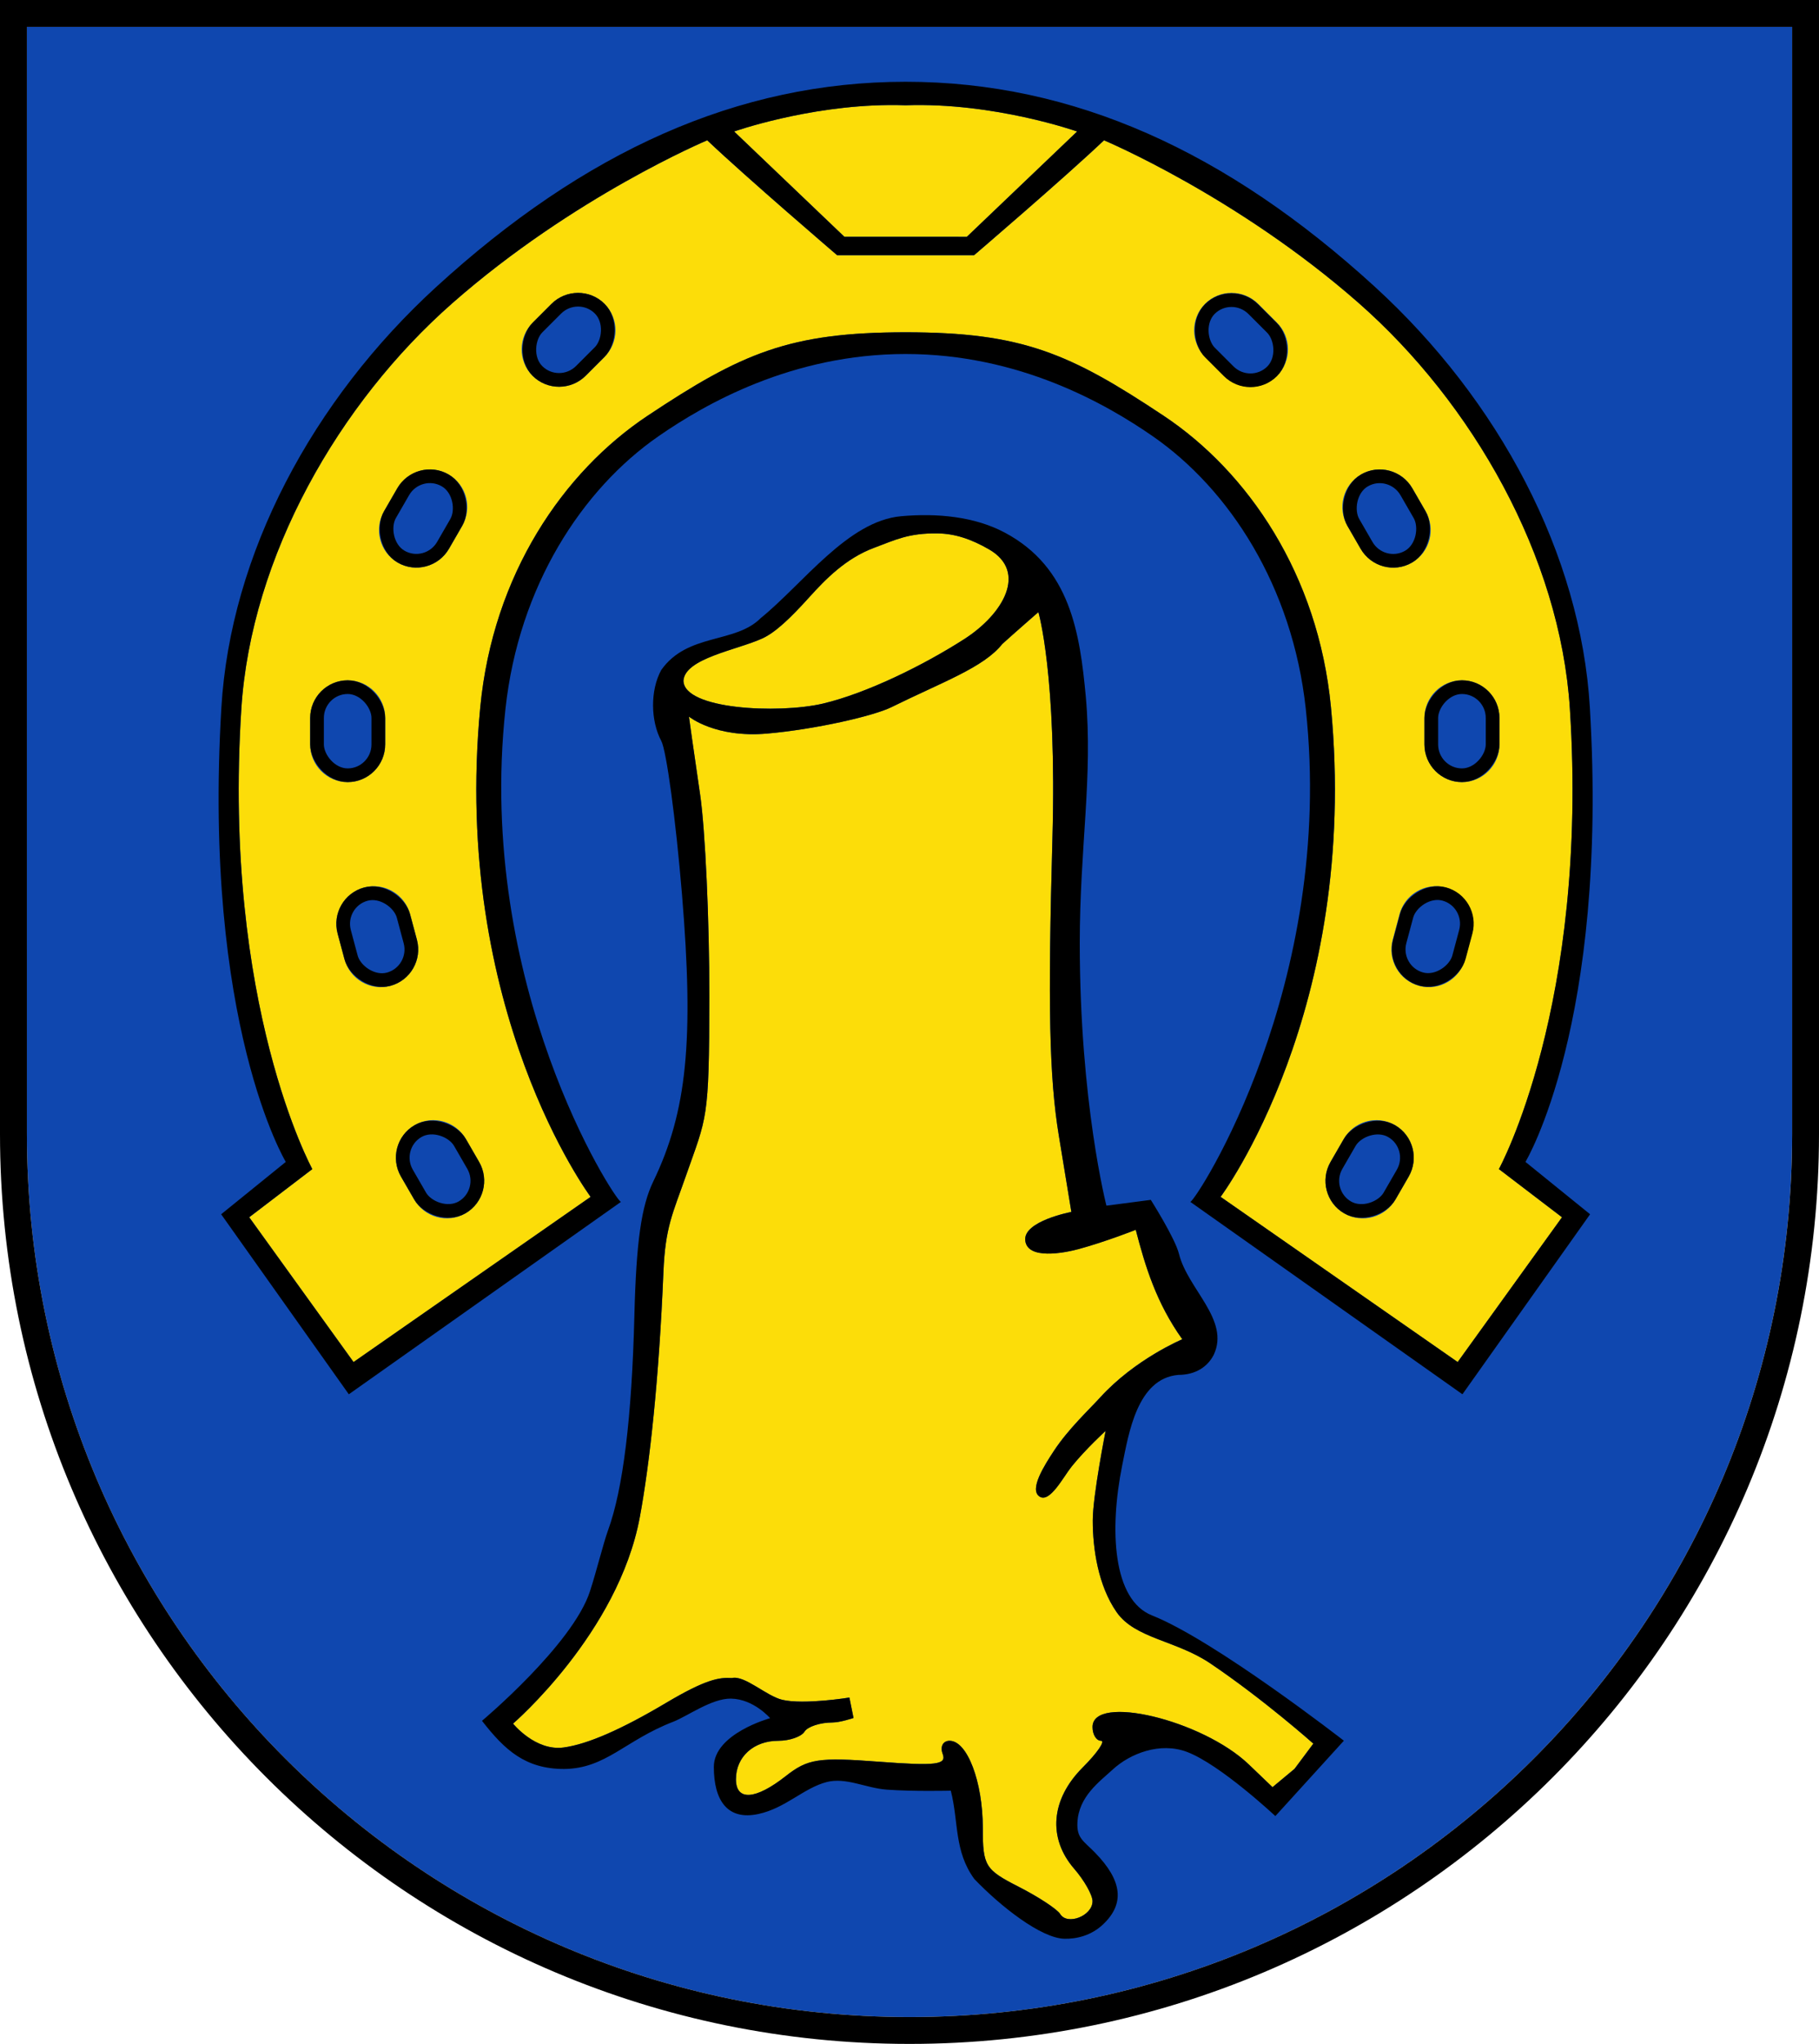 <?xml version="1.0" encoding="UTF-8" standalone="no"?>
<!-- Created with Inkscape (http://www.inkscape.org/) -->

<svg
   width="105.536mm"
   height="118.533mm"
   viewBox="0 0 105.536 118.533"
   version="1.1"
   id="svg8"
   inkscape:version="1.1.1 (3bf5ae0d25, 2021-09-20)"
   sodipodi:docname="Wappen_Stuttgart-Stammheim.svg"
   xmlns:inkscape="http://www.inkscape.org/namespaces/inkscape"
   xmlns:sodipodi="http://sodipodi.sourceforge.net/DTD/sodipodi-0.dtd"
   xmlns="http://www.w3.org/2000/svg"
   xmlns:svg="http://www.w3.org/2000/svg"
   xmlns:rdf="http://www.w3.org/1999/02/22-rdf-syntax-ns#"
   xmlns:cc="http://creativecommons.org/ns#"
   xmlns:dc="http://purl.org/dc/elements/1.1/">
  <defs
     id="defs2" />
  <sodipodi:namedview
     id="base"
     pagecolor="#ffffff"
     bordercolor="#666666"
     borderopacity="1.0"
     inkscape:pageopacity="0.0"
     inkscape:pageshadow="2"
     inkscape:zoom="1"
     inkscape:cx="475.5"
     inkscape:cy="275.5"
     inkscape:document-units="mm"
     inkscape:current-layer="layer1"
     showgrid="false"
     inkscape:window-width="1920"
     inkscape:window-height="1017"
     inkscape:window-x="-8"
     inkscape:window-y="-8"
     inkscape:window-maximized="1"
     fit-margin-top="0"
     fit-margin-left="0"
     fit-margin-right="0"
     fit-margin-bottom="0"
     inkscape:pagecheckerboard="0" />
  <g
     inkscape:label="Ebene 1"
     inkscape:groupmode="layer"
     id="layer1"
     transform="translate(42.5,170.449)">
    <path
       style="opacity:1;fill:#0f47af;fill-opacity:1;stroke:none;stroke-width:1.323;stroke-miterlimit:4;stroke-dasharray:none;stroke-opacity:1;paint-order:markers fill stroke"
       d="m -40.94,-168.889 v 64.206 c 0,28.302 22.906,51.208 51.208,51.208 28.302,0 51.208,-22.906 51.208,-51.208 v -64.206 z"
       id="rect1162"
       inkscape:connector-curvature="0" />
    <path
       style="opacity:1;fill:#fcdd09;fill-opacity:1;stroke:none;stroke-width:1.323;stroke-miterlimit:4;stroke-dasharray:none;stroke-opacity:1;paint-order:markers fill stroke"
       d="m 11.9,-139.516 c -1.684,-0.022 -2.425,0.364 -3.697,0.84 -1.628,0.609 -2.801,1.811 -3.76,2.873 -1.099,1.217 -1.958,2.033 -2.713,2.378 -1.467,0.671 -4.475,1.15 -4.577,2.441 0,1.673 5.478,1.944 8.086,1.34 2.541,-0.602 5.83,-2.217 8.209,-3.744 2.256,-1.448 3.691,-3.899 1.431,-5.204 -1.032,-0.596 -1.981,-0.911 -2.978,-0.924 z m 5.846,4.565 c 0,0 -1.47,1.281 -2.095,1.85 -1.083,1.365 -3.461,2.196 -6.434,3.664 -1.034,0.51 -4.412,1.286 -7.22,1.531 -3.003,0.262 -4.525,-0.985 -4.525,-0.985 0,0 0.233,1.705 0.644,4.493 0.302,2.042 0.544,7.334 0.538,11.759 -0.008,7.254 -0.143,6.902 -1.368,10.409 -0.747,2.139 -1.188,2.926 -1.296,5.552 -0.255,6.209 -0.798,11.143 -1.371,14.22 -1.25,6.719 -7.353,11.967 -7.353,11.967 0,0 1.295,1.61 2.941,1.384 1.395,-0.192 3.359,-1.055 5.926,-2.58 2.308,-1.371 3.084,-1.494 3.829,-1.448 0.75,-0.171 1.99,1.039 2.922,1.262 1.246,0.299 3.897,-0.13 3.897,-0.13 l 0.239,1.184 c 0,0 -0.775,0.261 -1.22,0.261 -0.712,0 -1.442,0.239 -1.623,0.531 -0.18,0.292 -0.862,0.53 -1.516,0.53 -1.434,0 -2.462,0.93 -2.462,2.228 0,1.276 1.129,1.206 2.89,-0.179 1.278,-1.005 1.895,-1.1 5.418,-0.833 3.311,0.25 3.928,0.174 3.686,-0.457 -0.161,-0.419 0.019,-0.758 0.403,-0.758 1.022,0 1.925,2.371 1.925,5.053 0,2.202 0.132,2.419 2.086,3.415 1.147,0.585 2.229,1.296 2.404,1.579 0.419,0.678 1.875,0.102 1.875,-0.741 0,-0.362 -0.477,-1.208 -1.061,-1.881 -1.545,-1.782 -1.358,-4.028 0.49,-5.876 0.853,-0.853 1.33,-1.551 1.061,-1.551 -0.269,0 -0.49,-0.358 -0.49,-0.796 0,-1.936 6.373,-0.411 9.068,2.17 l 1.376,1.318 1.276,-1.062 1.091,-1.463 c 0,0 -2.847,-2.539 -5.972,-4.649 -1.996,-1.348 -4.378,-1.441 -5.446,-2.982 -1.068,-1.541 -1.38,-3.666 -1.38,-5.307 0,-1.435 0.746,-5.2 0.746,-5.2 0,0 -1.174,1.077 -1.967,2.062 -0.491,0.61 -1.275,2.152 -1.874,1.741 -0.599,-0.41 0.279,-1.792 0.847,-2.654 0.837,-1.27 2.066,-2.413 2.675,-3.086 2.036,-2.237 4.768,-3.377 4.768,-3.377 -1.511,-2.116 -2.15,-4.232 -2.7,-6.347 0,0 -1.771,0.698 -3.312,1.116 -0.864,0.234 -2.975,0.632 -3.1,-0.497 -0.125,-1.129 2.676,-1.656 2.676,-1.656 l -0.727,-4.426 c -0.553,-3.369 -0.642,-7.49 -0.371,-17.259 0.263,-9.48 -0.816,-13.102 -0.816,-13.102 z"
       id="path1140"
       inkscape:connector-curvature="0" />
    <path
       style="opacity:1;fill:#fcdd09;fill-opacity:1;stroke:none;stroke-width:1.323;stroke-miterlimit:4;stroke-dasharray:none;stroke-opacity:1;paint-order:markers fill stroke"
       d="m 9.086,-164.356 c -4.76,0.037 -8.992,1.533 -8.992,1.533 l 6.4,6.109 h 3.55 3.55 l 6.4,-6.109 c 0,0 -4.815,-1.702 -9.95,-1.52 -0.321,-0.011 -0.64,-0.016 -0.958,-0.013 z m -10.553,2.044 c 0,0 -7.738,3.251 -14.786,9.445 -6.582,5.784 -11.676,14.673 -12.244,23.519 -1.104,17.199 4.118,26.699 4.118,26.699 l -3.661,2.794 6.053,8.397 13.755,-9.58 c 0,0 -8.091,-10.823 -6.401,-28.41 0.738,-7.682 4.816,-13.637 9.704,-16.888 5.446,-3.622 8.213,-4.842 14.972,-4.842 6.76,0 9.526,1.22 14.972,4.842 4.888,3.251 8.966,9.206 9.704,16.888 1.69,17.587 -6.401,28.41 -6.401,28.41 l 13.755,9.58 6.053,-8.397 -3.661,-2.794 c 0,0 5.222,-9.5 4.118,-26.699 -0.568,-8.846 -5.661,-17.735 -12.244,-23.519 -7.048,-6.194 -14.786,-9.445 -14.786,-9.445 -2.305,2.187 -7.534,6.661 -7.534,6.661 H 10.043 6.067 c 2.7e-6,0 -5.229,-4.474 -7.534,-6.661 z m -7.499,8.85 c 0.559,-0.002 1.117,0.209 1.541,0.634 0.848,0.848 0.844,2.234 -0.007,3.084 l -1.084,1.084 c -0.85,0.85 -2.236,0.855 -3.084,0.007 -0.848,-0.848 -0.843,-2.234 0.007,-3.084 l 1.084,-1.084 c 0.425,-0.425 0.984,-0.639 1.543,-0.64 z m 37.924,0 c 0.559,0.002 1.118,0.215 1.543,0.64 l 1.084,1.084 c 0.85,0.85 0.855,2.236 0.007,3.084 -0.848,0.848 -2.234,0.844 -3.084,-0.007 l -1.084,-1.084 c -0.85,-0.85 -0.855,-2.236 -0.007,-3.084 0.424,-0.424 0.982,-0.635 1.541,-0.634 z m 8.54,10.239 c 0.773,-0.018 1.534,0.378 1.947,1.094 l 0.766,1.328 c 0.601,1.041 0.248,2.381 -0.791,2.981 -1.039,0.6 -2.376,0.237 -2.977,-0.805 l -0.767,-1.328 c -0.601,-1.041 -0.247,-2.381 0.792,-2.981 0.325,-0.187 0.679,-0.281 1.03,-0.289 z m -55.002,0.001 c 0.351,0.008 0.705,0.101 1.03,0.289 1.039,0.6 1.391,1.938 0.79,2.98 l -0.766,1.328 c -0.601,1.041 -1.936,1.404 -2.974,0.804 -1.039,-0.6 -1.394,-1.937 -0.793,-2.979 l 0.767,-1.328 c 0.413,-0.716 1.174,-1.111 1.947,-1.093 z m -4.824,12.228 c 1.2,0 2.176,0.981 2.176,2.184 v 1.533 c 0,1.203 -0.976,2.186 -2.176,2.186 -1.2,0 -2.176,-0.983 -2.176,-2.186 v -1.533 c 0,-1.203 0.976,-2.184 2.176,-2.184 z m 64.648,0 c 1.2,0 2.176,0.981 2.176,2.184 v 1.533 c 0,1.203 -0.977,2.186 -2.176,2.186 -1.2,0 -2.176,-0.983 -2.176,-2.186 v -1.533 c 0,-1.203 0.976,-2.184 2.176,-2.184 z m -1.602,11.943 c 0.214,-0.009 0.433,0.014 0.65,0.072 1.159,0.31 1.847,1.513 1.536,2.674 l -0.397,1.481 c -0.311,1.162 -1.508,1.858 -2.667,1.548 -1.159,-0.31 -1.848,-1.512 -1.536,-2.674 l 0.397,-1.481 c 0.253,-0.944 1.091,-1.581 2.017,-1.62 z m -61.443,5.2e-4 c 0.927,0.039 1.765,0.676 2.018,1.62 l 0.397,1.481 c 0.311,1.162 -0.378,2.363 -1.536,2.674 -1.159,0.31 -2.356,-0.386 -2.667,-1.548 l -0.397,-1.481 c -0.311,-1.162 0.377,-2.364 1.536,-2.674 0.217,-0.058 0.436,-0.081 0.65,-0.072 z m 3.31,13.564 c 0.772,-0.017 1.533,0.379 1.946,1.095 l 0.766,1.328 c 0.601,1.041 0.249,2.38 -0.79,2.98 -1.039,0.6 -2.376,0.236 -2.977,-0.805 l -0.767,-1.328 c -0.601,-1.041 -0.247,-2.381 0.792,-2.981 0.325,-0.187 0.678,-0.281 1.029,-0.289 z m 54.824,5.2e-4 c 0.351,0.008 0.705,0.101 1.03,0.289 1.039,0.6 1.392,1.939 0.791,2.981 l -0.766,1.328 c -0.601,1.041 -1.938,1.404 -2.977,0.805 -1.039,-0.6 -1.393,-1.939 -0.792,-2.981 l 0.767,-1.328 c 0.413,-0.716 1.174,-1.112 1.947,-1.094 z"
       id="path1105"
       inkscape:connector-curvature="0" />
    <path
       style="fill:#000000;stroke-width:0.575"
       d="m 12.663,-66.602 c 0,0 -2.169,0.054 -3.723,-0.061 -1.206,-0.089 -2.361,-0.73 -3.478,-0.439 -1.336,0.348 -2.373,1.502 -3.944,1.849 -1.82,0.402 -2.602,-0.794 -2.602,-2.727 0,-1.933 3.266,-2.826 3.266,-2.826 0,0 -0.955,-1.115 -2.276,-1.135 -1.11,-0.017 -2.532,1.026 -3.343,1.34 -2.811,1.085 -3.896,2.712 -6.329,2.741 -2.249,0 -3.446,-1.093 -4.769,-2.793 0,0 5.258,-4.412 6.264,-7.511 0.387,-1.191 0.781,-2.803 1.047,-3.532 0.871,-2.385 1.381,-6.529 1.53,-12.452 0.108,-4.276 0.4,-6.344 1.099,-7.791 1.954,-4.044 2.366,-8.179 1.661,-16.668 -0.359,-4.318 -0.899,-8.311 -1.2,-8.875 -0.621,-1.161 -0.649,-2.931 -4.523e-4,-4.113 1.532,-2.159 4.272,-1.51 5.765,-3.003 2.478,-2.012 5.059,-5.637 8.15,-5.914 2.077,-0.186 4.254,0.014 6.009,0.947 3.818,2.029 4.365,5.849 4.708,9.526 0.415,4.646 -0.351,8.739 -0.351,14.281 0,9.242 1.547,15.229 1.547,15.229 l 2.574,-0.336 c 0,0 1.411,2.223 1.636,3.133 0.505,2.046 2.969,3.823 2.017,5.851 -0.353,0.696 -1.057,1.167 -2.058,1.167 -2.391,0.206 -2.879,3.415 -3.252,5.235 -0.761,3.773 -0.545,7.812 1.723,8.711 3.653,1.448 11.136,7.268 11.136,7.268 l -3.975,4.371 c 0,0 -3.187,-2.984 -5.122,-3.719 -1.569,-0.596 -3.307,0.096 -4.303,1.01 -0.795,0.729 -1.983,1.576 -2.059,3.077 -0.047,0.914 0.354,1.07 1.01,1.74 1.605,1.639 1.752,2.987 0.457,4.193 -0.675,0.629 -1.522,0.833 -2.23,0.813 -1.346,-0.038 -3.672,-1.851 -5.22,-3.467 -1.181,-1.621 -0.9,-3.307 -1.363,-5.119 z m 8.224,6.413 c 0,-0.362 -0.477,-1.208 -1.061,-1.881 -1.545,-1.782 -1.358,-4.028 0.49,-5.876 0.853,-0.853 1.33,-1.551 1.061,-1.551 -0.269,0 -0.49,-0.358 -0.49,-0.796 0,-1.936 6.372,-0.412 9.067,2.17 l 1.376,1.318 1.277,-1.062 1.092,-1.463 c 0,0 -2.847,-2.539 -5.972,-4.649 -1.996,-1.348 -4.378,-1.44 -5.446,-2.982 -1.068,-1.541 -1.38,-3.667 -1.38,-5.307 0,-1.435 0.746,-5.2 0.746,-5.2 0,0 -1.174,1.077 -1.967,2.063 -0.491,0.61 -1.275,2.152 -1.874,1.742 -0.599,-0.41 0.279,-1.792 0.847,-2.654 0.837,-1.27 2.066,-2.413 2.675,-3.085 2.036,-2.237 4.768,-3.377 4.768,-3.377 -1.511,-2.116 -2.15,-4.232 -2.7,-6.348 0,0 -1.77,0.698 -3.312,1.116 -0.864,0.234 -2.976,0.632 -3.1,-0.497 -0.125,-1.129 2.676,-1.656 2.676,-1.656 l -0.727,-4.425 c -0.553,-3.369 -0.642,-7.489 -0.371,-17.259 0.263,-9.48 -0.816,-13.102 -0.816,-13.102 0,0 -1.471,1.281 -2.095,1.85 -1.083,1.365 -3.461,2.195 -6.434,3.663 -1.034,0.51 -4.411,1.286 -7.219,1.531 -3.003,0.262 -4.526,-0.985 -4.526,-0.985 0,0 0.233,1.705 0.644,4.493 0.302,2.042 0.544,7.334 0.539,11.759 -0.008,7.254 -0.143,6.902 -1.368,10.409 -0.747,2.139 -1.188,2.926 -1.296,5.552 -0.255,6.209 -0.798,11.143 -1.371,14.22 -1.25,6.719 -7.353,11.967 -7.353,11.967 0,0 1.295,1.61 2.941,1.384 1.395,-0.192 3.359,-1.055 5.926,-2.58 2.308,-1.371 3.084,-1.494 3.829,-1.448 0.75,-0.171 1.99,1.039 2.922,1.263 1.246,0.299 3.897,-0.13 3.897,-0.13 l 0.238,1.184 c 0,0 -0.774,0.262 -1.22,0.262 -0.712,0 -1.442,0.239 -1.623,0.53 -0.18,0.292 -0.863,0.53 -1.517,0.53 -1.434,0 -2.462,0.93 -2.462,2.228 0,1.276 1.129,1.206 2.89,-0.179 1.278,-1.005 1.895,-1.1 5.418,-0.833 3.311,0.25 3.928,0.174 3.686,-0.457 -0.161,-0.419 0.02,-0.758 0.403,-0.758 1.022,0 1.925,2.371 1.925,5.053 0,2.202 0.132,2.419 2.086,3.415 1.147,0.585 2.229,1.296 2.404,1.579 0.419,0.678 1.876,0.102 1.876,-0.741 z M 5.238,-129.643 c 2.541,-0.602 5.83,-2.216 8.209,-3.744 2.256,-1.448 3.691,-3.899 1.431,-5.204 -1.032,-0.596 -1.981,-0.911 -2.978,-0.924 -1.684,-0.022 -2.424,0.364 -3.697,0.84 -1.628,0.609 -2.8,1.81 -3.76,2.873 -1.099,1.217 -1.959,2.033 -2.713,2.378 -1.467,0.671 -4.475,1.15 -4.577,2.441 0,1.673 5.478,1.944 8.086,1.34 z"
       id="path830"
       inkscape:connector-curvature="0"
       sodipodi:nodetypes="cssszcssccscssscccsscsccscccsccsssccsccccsssccccszscszscccszccsccsscsccsccsccsccscsscccsscsccccsssssccc" />
    <path
       style="fill:#000000;stroke-width:0.575"
       d="m 10.043,-165.707 c -9.742,0 -18.65,4.053 -27.224,11.89 -7.192,6.574 -11.945,15.495 -12.475,24.406 -1.091,18.346 3.737,26.345 3.737,26.345 l -3.75,3.036 7.407,10.44 15.785,-11.156 c -0.39,-0.162 -8.439,-12.578 -6.695,-28.608 0.772,-7.092 4.434,-12.721 8.884,-15.801 2.687,-1.86 7.736,-4.764 14.331,-4.764 6.595,0 11.644,2.904 14.331,4.764 4.45,3.08 8.112,8.709 8.884,15.801 1.744,16.03 -6.306,28.446 -6.695,28.608 l 15.785,11.156 7.407,-10.44 -3.75,-3.036 c 0,0 4.828,-7.999 3.737,-26.345 -0.53,-8.911 -5.282,-17.832 -12.474,-24.406 -8.573,-7.837 -17.482,-11.89 -27.224,-11.89 z m -0.958,1.35 c 0.317,-0.003 0.637,0.002 0.958,0.013 5.135,-0.182 9.95,1.521 9.95,1.521 l -6.4,6.109 H 10.043 6.493 l -6.4,-6.109 c 0,0 4.232,-1.496 8.992,-1.534 z m -10.553,2.044 c 2.305,2.187 7.534,6.661 7.534,6.661 h 3.976 3.976 c 0,0 5.229,-4.473 7.534,-6.661 0,0 7.737,3.251 14.786,9.445 6.582,5.784 11.676,14.674 12.244,23.519 1.104,17.199 -4.118,26.699 -4.118,26.699 l 3.661,2.793 -6.053,8.397 -13.754,-9.58 c 0,0 8.09,-10.823 6.4,-28.41 -0.738,-7.682 -4.816,-13.637 -9.704,-16.887 -5.446,-3.622 -8.213,-4.843 -14.972,-4.843 -6.76,0 -9.526,1.221 -14.972,4.843 -4.888,3.251 -8.966,9.206 -9.704,16.887 -1.69,17.587 6.401,28.41 6.401,28.41 l -13.755,9.58 -6.053,-8.397 3.661,-2.793 c 0,0 -5.222,-9.5 -4.118,-26.699 0.568,-8.846 5.662,-17.735 12.244,-23.519 7.048,-6.194 14.786,-9.445 14.786,-9.445 z"
       id="path4787"
       inkscape:connector-curvature="0" />
    <rect
       style="fill:none;fill-opacity:1;stroke:#000000;stroke-width:0.794;stroke-miterlimit:4;stroke-dasharray:none;stroke-opacity:1;paint-order:markers fill stroke"
       id="rect4517-3"
       width="3.557"
       height="5.109"
       x="-24.107"
       y="-130.599"
       ry="1.788" />
    <rect
       style="fill:none;fill-opacity:1;stroke:#000000;stroke-width:0.794;stroke-miterlimit:4;stroke-dasharray:none;stroke-opacity:1;paint-order:markers fill stroke"
       id="rect4517-7-5"
       width="3.557"
       height="5.109"
       x="8.368"
       y="-120.061"
       ry="1.788"
       transform="rotate(-15)" />
    <rect
       style="fill:none;fill-opacity:1;stroke:#000000;stroke-width:0.794;stroke-miterlimit:4;stroke-dasharray:none;stroke-opacity:1;paint-order:markers fill stroke"
       id="rect4517-7-6-4"
       width="3.557"
       height="5.109"
       x="34.846"
       y="-99.929"
       ry="1.788"
       transform="rotate(-30)" />
    <rect
       style="fill:none;fill-opacity:1;stroke:#000000;stroke-width:0.794;stroke-miterlimit:4;stroke-dasharray:none;stroke-opacity:1;paint-order:markers fill stroke"
       id="rect4517-4-3"
       width="3.557"
       height="5.109"
       x="-87.514"
       y="-115.151"
       ry="1.788"
       transform="rotate(30)" />
    <rect
       style="fill:none;fill-opacity:1;stroke:#000000;stroke-width:0.794;stroke-miterlimit:4;stroke-dasharray:none;stroke-opacity:1;paint-order:markers fill stroke"
       id="rect4517-4-7-0"
       width="3.557"
       height="5.109"
       x="-115.096"
       y="-102.419"
       ry="1.788"
       transform="rotate(45)" />
    <rect
       ry="1.788"
       y="-130.599"
       x="-44.099"
       height="5.109"
       width="3.557"
       id="rect4936"
       style="fill:none;fill-opacity:1;stroke:#000000;stroke-width:0.794;stroke-miterlimit:4;stroke-dasharray:none;stroke-opacity:1;paint-order:markers fill stroke"
       transform="scale(-1,1)" />
    <rect
       transform="matrix(-0.966,-0.259,-0.259,0.966,0,0)"
       ry="1.788"
       y="-125.235"
       x="-10.943"
       height="5.109"
       width="3.557"
       id="rect4938"
       style="fill:none;fill-opacity:1;stroke:#000000;stroke-width:0.794;stroke-miterlimit:4;stroke-dasharray:none;stroke-opacity:1;paint-order:markers fill stroke" />
    <rect
       transform="matrix(-0.866,-0.5,-0.5,0.866,0,0)"
       ry="1.788"
       y="-109.926"
       x="17.532"
       height="5.109"
       width="3.557"
       id="rect4940"
       style="fill:none;fill-opacity:1;stroke:#000000;stroke-width:0.794;stroke-miterlimit:4;stroke-dasharray:none;stroke-opacity:1;paint-order:markers fill stroke" />
    <rect
       transform="matrix(-0.866,0.5,0.5,0.866,0,0)"
       ry="1.788"
       y="-105.154"
       x="-104.828"
       height="5.109"
       width="3.557"
       id="rect4942"
       style="fill:none;fill-opacity:1;stroke:#000000;stroke-width:0.794;stroke-miterlimit:4;stroke-dasharray:none;stroke-opacity:1;paint-order:markers fill stroke" />
    <rect
       transform="matrix(-0.707,0.707,0.707,0.707,0,0)"
       ry="1.788"
       y="-88.283"
       x="-129.232"
       height="5.109"
       width="3.557"
       id="rect4944"
       style="fill:none;fill-opacity:1;stroke:#000000;stroke-width:0.794;stroke-miterlimit:4;stroke-dasharray:none;stroke-opacity:1;paint-order:markers fill stroke" />
    <path
       inkscape:connector-curvature="0"
       id="path4"
       d="m -42.5,-170.449 v 0.78 64.985 c 0,29.145 23.624,52.768 52.768,52.768 29.145,0 52.768,-23.624 52.768,-52.768 v -65.765 z m 1.56,1.56 H 61.477 v 64.206 c 0,28.302 -22.906,51.208 -51.208,51.208 -28.302,0 -51.208,-22.906 -51.208,-51.208 z"
       style="color:#000000;font-style:normal;font-variant:normal;font-weight:normal;font-stretch:normal;font-size:medium;line-height:normal;font-family:sans-serif;font-variant-ligatures:normal;font-variant-position:normal;font-variant-caps:normal;font-variant-numeric:normal;font-variant-alternates:normal;font-feature-settings:normal;text-indent:0;text-align:start;text-decoration:none;text-decoration-line:none;text-decoration-style:solid;text-decoration-color:#000000;letter-spacing:normal;word-spacing:normal;text-transform:none;writing-mode:lr-tb;direction:ltr;text-orientation:mixed;dominant-baseline:auto;baseline-shift:baseline;text-anchor:start;white-space:normal;shape-padding:0;clip-rule:nonzero;display:inline;overflow:visible;visibility:visible;opacity:1;isolation:auto;mix-blend-mode:normal;color-interpolation:sRGB;color-interpolation-filters:linearRGB;solid-color:#000000;solid-opacity:1;vector-effect:none;fill:#000000;fill-opacity:1;fill-rule:nonzero;stroke:none;stroke-width:1.587;stroke-linecap:butt;stroke-linejoin:miter;stroke-miterlimit:4;stroke-dasharray:none;stroke-dashoffset:0;stroke-opacity:1;color-rendering:auto;image-rendering:auto;shape-rendering:auto;text-rendering:auto;enable-background:accumulate" />
  </g>
  <style
     id="style2"
     type="text/css">
	.st0{fill:#FFFFFF;stroke:#000000;stroke-width:6;}
</style>
</svg>
